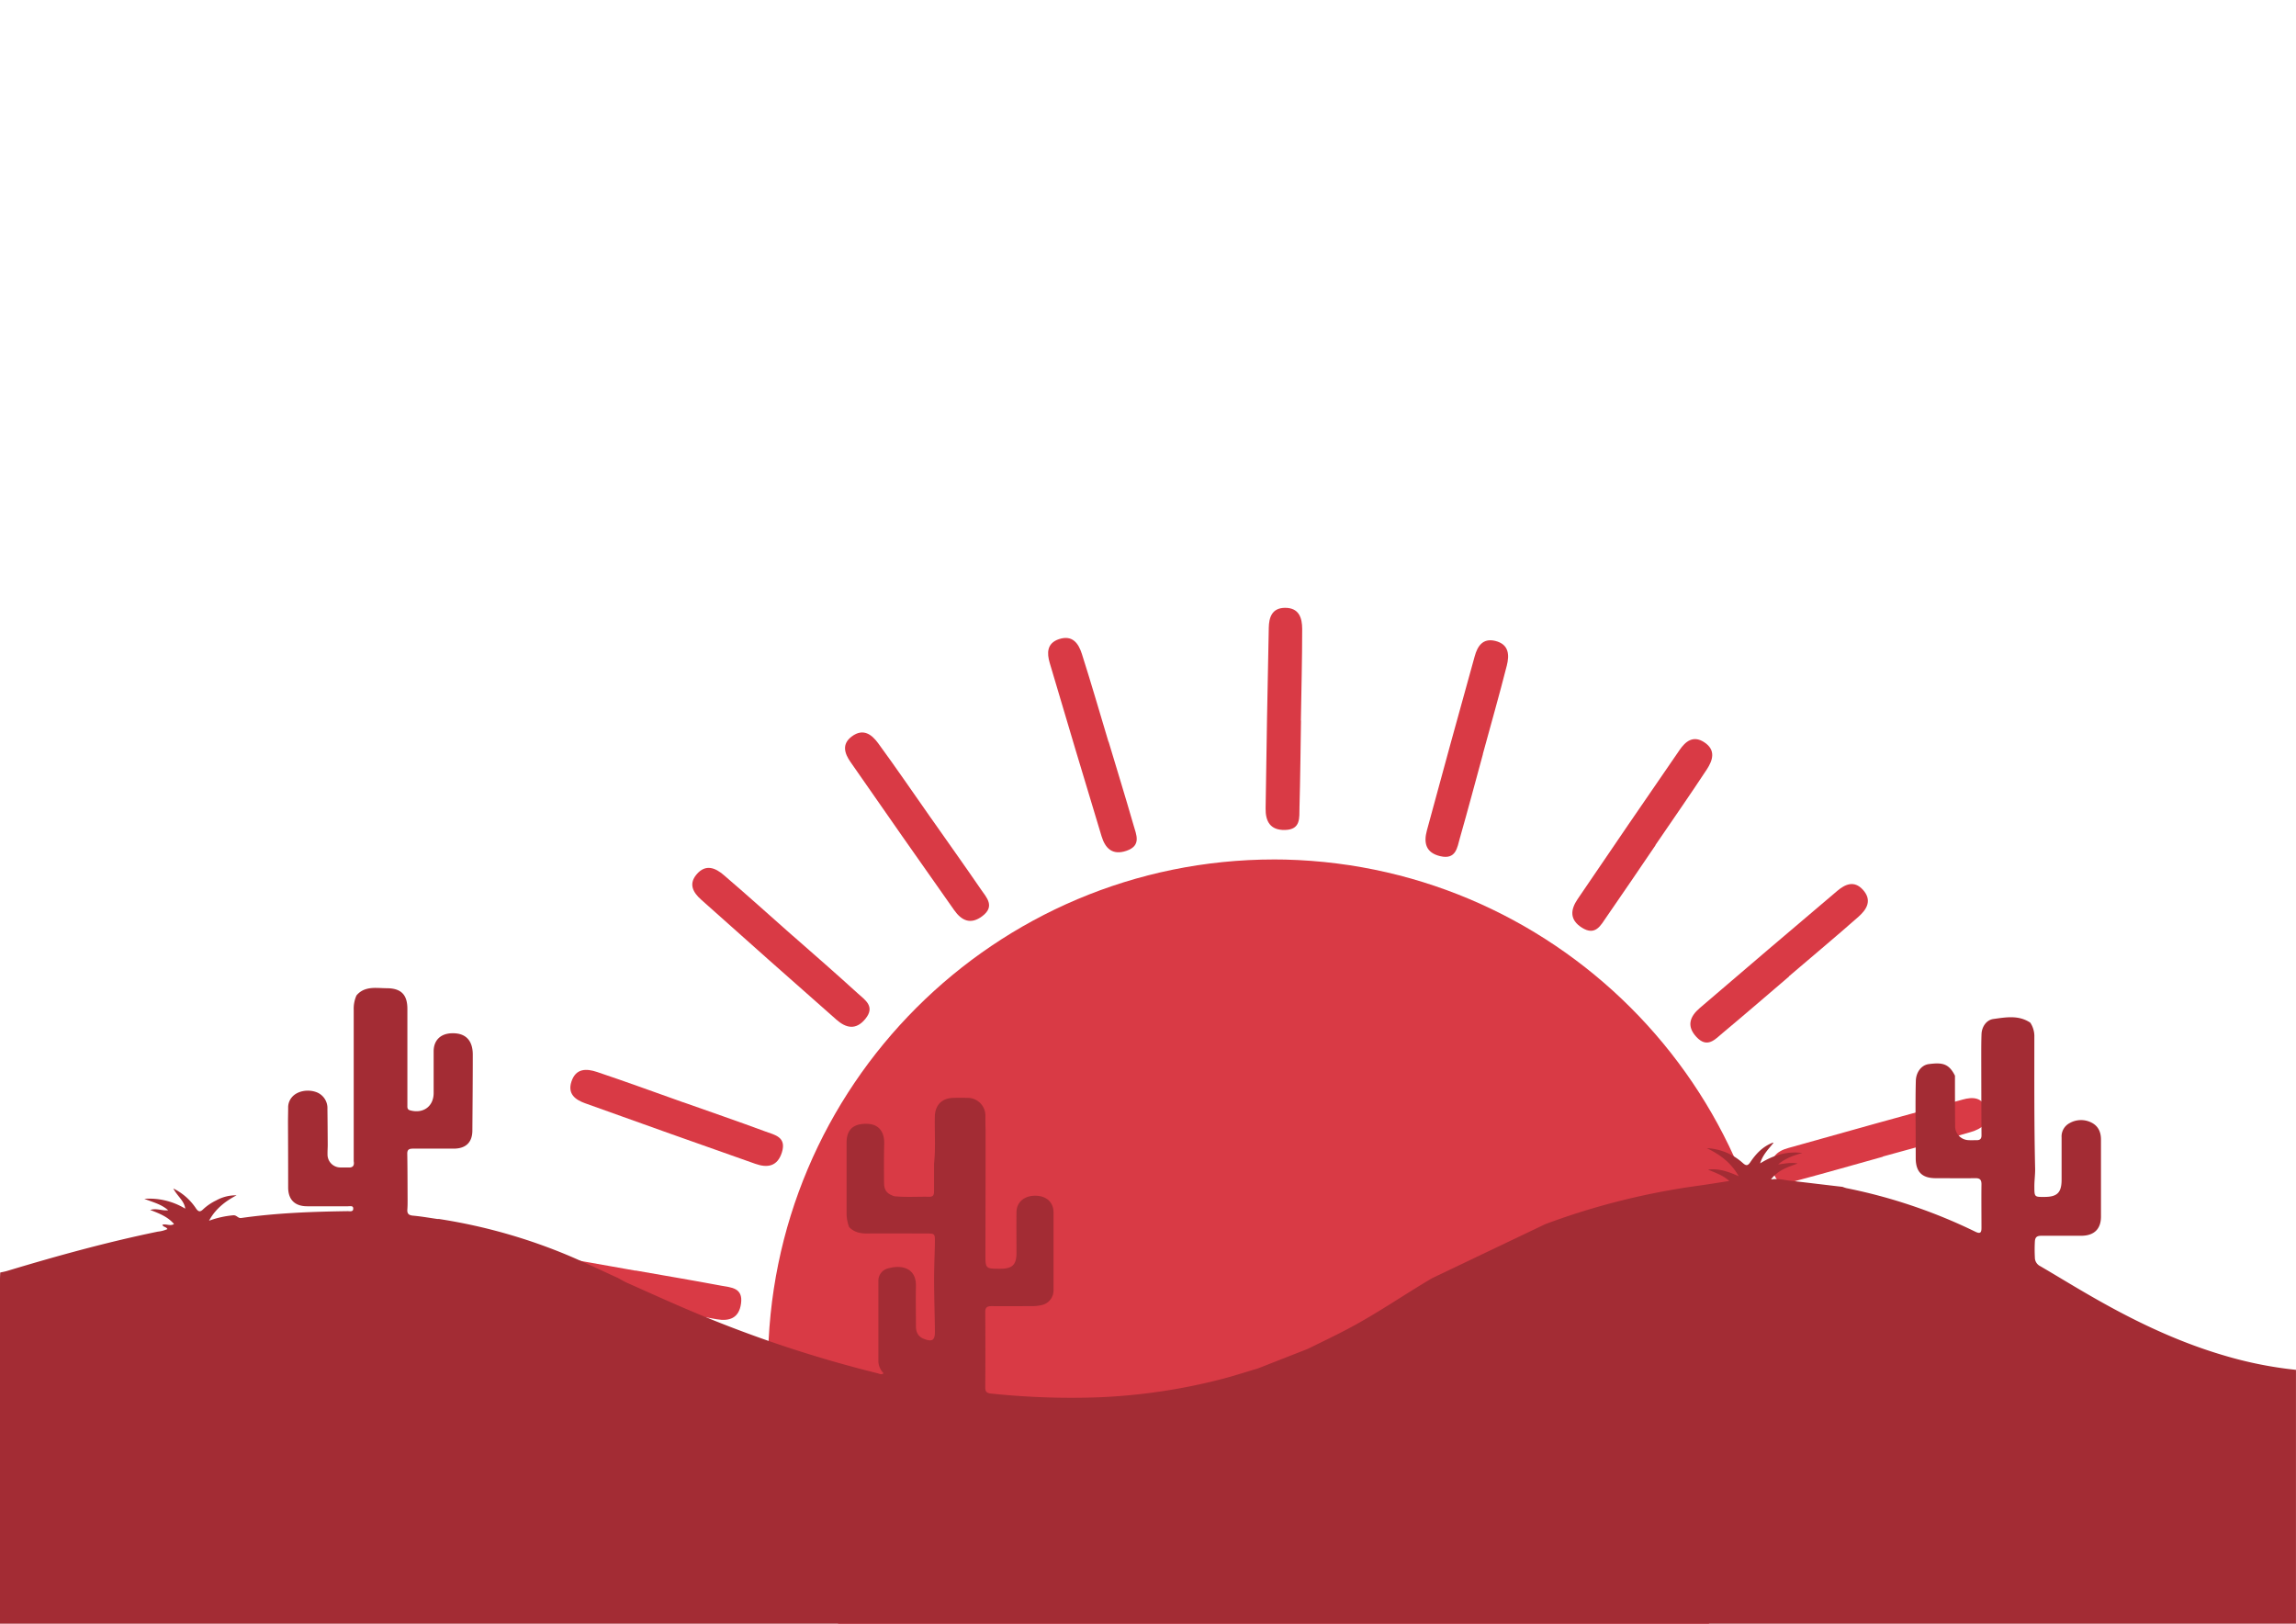 <svg id="Layer_1" data-name="Layer 1" xmlns="http://www.w3.org/2000/svg" viewBox="0 0 841.89 595.28">
    <defs><style>
        .color1{fill:#d93a45;}
        .color2{fill:#a32c34;}
        .sunElement{
            animation:sunArrival 4s linear;
        }
        .ray{
            animation: rayAnim 1s linear infinite;
        }
        @keyframes rayAnim {
            50% {
                transform: translateY(0);
            }
            50% {
                transform: translateY(-15px);
            }
            100% {
                transform: translateY(0);
            }
        }
        @keyframes sunArrival {
                0%{
                    transform: translateY(200%);
                }
                100%{
                	transform: translateY(0);
                }
            }
    </style></defs>
    <title>sun-test</title>
    <g class="sunElement">
        <path class="color1 ray" d="M406.49,271.88c3.06,10.19,6.19,20.36,9.14,30.58,1,3.53,3,7.54-2.57,9.45-5.2,1.78-7.81-.93-9.15-5.36q-9.61-31.72-19-63.5c-1.05-3.57-1.12-7.24,3.42-8.74,5-1.64,7.18,1.66,8.39,5.48,3.4,10.65,6.5,21.4,9.72,32.11Z"/>
        <path class="color1" d="M466.51,315.08c102.58-.07,185.79,83,185.87,185.6s-83,185.79-185.6,185.87l.55,0c-102.58,0-185.73-83.16-185.73-185.73s83.16-185.73,185.73-185.73"/>
        <path class="color1 ray" d="M233,465.78c10.48,1.84,21,3.61,31.43,5.57,3.61.68,8.09.69,7.29,6.54-.75,5.45-4.34,6.56-8.9,5.77Q230.19,478,197.58,472.1c-3.66-.66-7-2.25-6.27-7,.77-5.18,4.71-5.67,8.66-5,11,1.75,22,3.81,33.05,5.74Z"/>
        <path class="color1 ray" d="M250.54,404.11c10,3.55,20.08,7,30.07,10.7,3.45,1.27,7.87,2,6.1,7.66-1.64,5.25-5.37,5.75-9.73,4.21q-31.26-11-62.45-22.21c-3.5-1.26-6.5-3.37-5-7.93,1.62-5,5.58-4.81,9.38-3.54,10.6,3.55,21.1,7.4,31.65,11.14Z"/>
        <path class="color1 ray" d="M290.62,343c8,7,16,14,23.88,21.17,2.73,2.47,6.54,4.82,2.79,9.39-3.49,4.25-7.13,3.32-10.6.26q-24.88-21.9-49.6-44c-2.77-2.48-4.77-5.56-1.69-9.23,3.37-4,7-2.37,10,.23,8.5,7.26,16.8,14.77,25.18,22.17Z"/>
        <path class="color1 ray" d="M341.38,299.93c6.11,8.71,12.29,17.37,18.31,26.14,2.08,3,5.24,6.2.53,9.78-4.38,3.33-7.71,1.58-10.37-2.21q-19.11-27.08-38-54.29c-2.12-3.05-3.35-6.51.5-9.37,4.21-3.13,7.33-.68,9.69,2.55,6.58,9,12.91,18.26,19.34,27.42Z"/>
        <path class="color1 ray" d="M477.05,264.14c-.17,10.64-.27,21.28-.56,31.91-.1,3.67.59,8.1-5.32,8.23-5.5.12-7.16-3.26-7.1-7.88q.46-33.14,1.16-66.27c.08-3.72,1.12-7.24,5.91-7.29,5.24-.05,6.33,3.76,6.34,7.76,0,11.18-.3,22.36-.48,33.55Z"/>
        <path class="color1 ray" d="M543.76,276.46c-2.8,10.26-5.53,20.55-8.45,30.78-1,3.54-1.43,8-7.19,6.65-5.35-1.25-6.13-4.93-4.92-9.4q8.66-32,17.55-63.92c1-3.58,2.88-6.73,7.53-5.6,5.09,1.25,5.21,5.21,4.22,9.09-2.76,10.84-5.83,21.59-8.77,32.38Z"/>
        <path class="color1 ray" d="M607.07,309.83c-6,8.79-11.93,17.62-18,26.34-2.1,3-4,7.09-9,3.94-4.65-2.93-4.19-6.66-1.59-10.49q18.61-27.42,37.42-54.71c2.11-3.06,4.92-5.43,8.95-2.83,4.41,2.84,3.22,6.62,1,10-6.14,9.34-12.55,18.51-18.85,27.75Z"/>
        <path class="color1 ray" d="M656,358c-8.09,6.91-16.14,13.87-24.3,20.68-2.82,2.36-5.68,5.8-9.69,1.45-3.72-4-2.29-7.52,1.22-10.54q25.16-21.57,50.48-43c2.84-2.4,6.17-3.94,9.38-.39,3.51,3.89,1.37,7.24-1.63,9.89-8.38,7.4-17,14.57-25.48,21.83Z"/>
        <path class="color1 ray" d="M690.4,424.08c-10.25,2.86-20.47,5.79-30.75,8.54-3.55.95-7.6,2.87-9.4-2.76-1.68-5.24,1.08-7.79,5.54-9q31.9-9,63.87-17.74c3.59-1,7.26-1,8.67,3.6,1.54,5-1.8,7.14-5.64,8.29C712,418.15,701.16,421,690.39,424Z"/>
    </g>
    <path class="color2" d="M479.41,494.57c5-2.44,10.1-4.88,15.05-7.5,10.56-5.59,20.37-12.4,30.65-18.46l41.51-19.82a262.5,262.5,0,0,1,55.47-14c3.94-.53,7.86-1.19,12-1.82-2.37-2.17-5.14-3-7.81-4.17,3.84-.5,7.34.67,11.27,2.43-2.9-5.14-7-8-11.68-10.29a21.15,21.15,0,0,1,13.1,5.37c1.35,1.22,1.93,1.1,2.9-.34,2.08-3.08,4.62-5.73,8.27-7.08l.13.13c-1.72,2.2-3.83,4.15-4.87,7.49,5.08-3.15,10-4.5,15.46-3.81-3.21.89-6.32,2-8.85,4.19,2.26-.22,4.42-.83,7.14-.33-3.76,1.37-7.22,2.45-9.77,5.85,2.6-.45,4.67.19,6.7.42,6.51.73,13,1.54,19.54,2.29a11.64,11.64,0,0,0,1.45.48,195.28,195.28,0,0,1,47.32,16c1.72.82,2.18.29,2.17-1.42,0-5.32-.07-10.65,0-16,0-1.71-.61-2.27-2.3-2.24-4.82.07-9.65,0-14.47,0-5,0-7.31-2.28-7.34-7.28q0-8.52-.07-17c0-3.8,0-7.6.11-11.4.07-3.12,2-5.79,4.77-6.15,4.87-.63,7.34-.25,9.58,4.26,0,6.1,0,12.19.06,18.29A5.1,5.1,0,0,0,722,418c.87.07,1.75,0,2.62,0,1.39.08,2-.49,1.95-1.89-.06-9.75-.07-19.51-.09-29.26,0-2.58,0-5.17.1-7.75s1.71-5.15,4.35-5.52c4.56-.63,9.27-1.51,13.53,1.35a9,9,0,0,1,1.49,4.64c0,16.4-.09,32.79.29,49.19,0,2.15-.31,4.3-.28,6.45,0,3.64.11,3.63,3.7,3.6,4.69,0,6.27-1.61,6.28-6.28,0-5.18,0-10.36,0-15.54a5.5,5.5,0,0,1,2.91-5.22,8.45,8.45,0,0,1,8.2-.13c2.43,1.3,3.33,3.52,3.33,6.14,0,9.42,0,18.85,0,28.27,0,4.51-2.51,6.93-7.06,7-4.9,0-9.79,0-14.69,0-1.59,0-2.38.36-2.49,2.12a52.5,52.5,0,0,0,0,5.8,3.53,3.53,0,0,0,2,3.24c5.66,3.3,11.23,6.73,16.89,10,16.08,9.37,32.72,17.54,50.7,22.79a144.68,144.68,0,0,0,26.15,5.21q0,60.75,0,121.5c0,1.62-.37,2-2,2q-419.94-.06-839.88,0,0-78.3,0-156.6c0-.86.05-1.72.08-2.58.85-.19,1.72-.34,2.55-.59,18.23-5.5,36.57-10.56,55.25-14.41a11.52,11.52,0,0,0,3.5-.92c-.38-.88-1.54-.68-1.85-1.59,1.43-.45,2.82.62,4.28-.27-2.23-2.61-5.22-3.82-8.75-5.17,2.57-.73,4.42.42,6.61.11-2.7-2.34-5.86-3-8.74-4.18a25.36,25.36,0,0,1,15,3.61l.08.07-.09-.07c-.32-2.87-2.89-4.55-4.37-7.4a21.07,21.07,0,0,1,8.32,7.31c.92,1.34,1.59,1.34,2.69.25a19,19,0,0,1,4.68-3.17,14.87,14.87,0,0,1,7.5-1.89c-4.24,2.23-7.81,5.07-10.09,9.32a34.3,34.3,0,0,1,8.95-2c1.23-.06,1.63,1.15,2.84,1,13-1.86,26-2.32,39.08-2.51.78,0,2.06.35,2-1,0-1.12-1.22-.78-1.95-.79-5,0-9.94,0-14.91,0-4.57,0-7-2.44-7-6.94q0-11.87-.06-23.74c0-1.86.06-3.72.06-5.58a5.68,5.68,0,0,1,1.4-3.75c1.84-2.19,5.63-3,8.87-1.86a6.24,6.24,0,0,1,4.13,6.21c.06,4.37.08,8.73.11,13.1,0,1.14-.1,2.28-.07,3.42a4.74,4.74,0,0,0,4.89,4.91c.87,0,1.74,0,2.61,0,1.76.15,2.4-.64,2.1-2.29q0-27.76,0-55.52a11.94,11.94,0,0,1,1-5.23c1.78-2.2,4.24-2.78,6.93-2.79,1.38,0,2.77.11,4.15.12,5.26,0,7.59,2.33,7.6,7.54q0,12.62,0,25.23c0,3.38,0,6.76,0,10.14,0,.77-.11,1.56,1,1.86,4.78,1.32,8.6-1.42,8.63-6.3,0-5.1,0-10.21,0-15.31,0-4,2.45-6.46,6.47-6.64,5.1-.23,7.88,2.46,7.88,7.81,0,9.27-.08,18.54-.15,27.82,0,4.34-2.39,6.64-6.78,6.66q-7.45,0-14.9,0c-1.36,0-2.22.21-2.19,1.86.1,5.68.09,11.36.12,17,0,1.15,0,2.3-.09,3.44-.12,1.52.48,2.13,2.09,2.27,3,.27,5.9.79,8.85,1.21.36,0,.73,0,1.09.08a201.81,201.81,0,0,1,48.05,13.76c5.75,2.48,11.4,5.18,17.1,7.78,1.15.61,2.27,1.3,3.46,1.83,7.92,3.52,15.81,7.12,23.81,10.48a453.69,453.69,0,0,0,68,22.65c.64.16,1.32.68,2.16,0a6.8,6.8,0,0,1-1.9-4.23c0-9.86,0-19.71,0-29.57A4.65,4.65,0,0,1,325.7,465c4.93-1.39,10.28-.17,10.15,6.47-.1,4.89,0,9.78,0,14.67,0,2.12.71,3.83,2.82,4.67,3.16,1.25,4.18.6,4.14-2.71-.07-6.32-.29-12.65-.3-19,0-4.67.23-9.34.3-14,0-2.78-.1-2.87-3-2.88-7.31,0-14.62-.07-21.92,0-2.56,0-4.76-.5-6.54-2.36a15.1,15.1,0,0,1-.93-4.62c0-8.77,0-17.53,0-26.3,0-4.86,2.53-7.09,7.64-6.92,4.09.14,6.26,2.81,6.15,7.27-.12,4.74-.1,9.48-.05,14.23,0,2.89,1.06,4.16,3.8,5.05,4.3.41,8.61.1,12.91.18,1.45,0,1.63-.9,1.62-2,0-3.38,0-6.76,0-10.14.63-5.74.16-11.49.29-17.23.09-4.2,2.52-6.75,6.71-6.88,1.75-.05,3.51-.06,5.26,0a6.5,6.5,0,0,1,6.57,6.66c0,1.65,0,3.31.07,5q0,22.76-.06,45.52c0,5.48,0,5.48,5.55,5.46,4.3,0,5.83-1.5,5.84-5.67,0-5-.06-10.07,0-15.1.07-3.67,2.85-6,6.88-6s6.69,2.35,6.7,6.08q0,14.24,0,28.48a5.49,5.49,0,0,1-4.52,5.57,15.3,15.3,0,0,1-3.25.35c-5,0-9.94.06-14.9,0-1.63,0-2.37.42-2.36,2.18q.09,13.81,0,27.62c0,1.55.53,2.1,2.12,2.25a280.09,280.09,0,0,0,40,1.35,215.49,215.49,0,0,0,45.35-6.86c4.16-1.11,8.25-2.45,12.38-3.65Z"/>
</svg>
